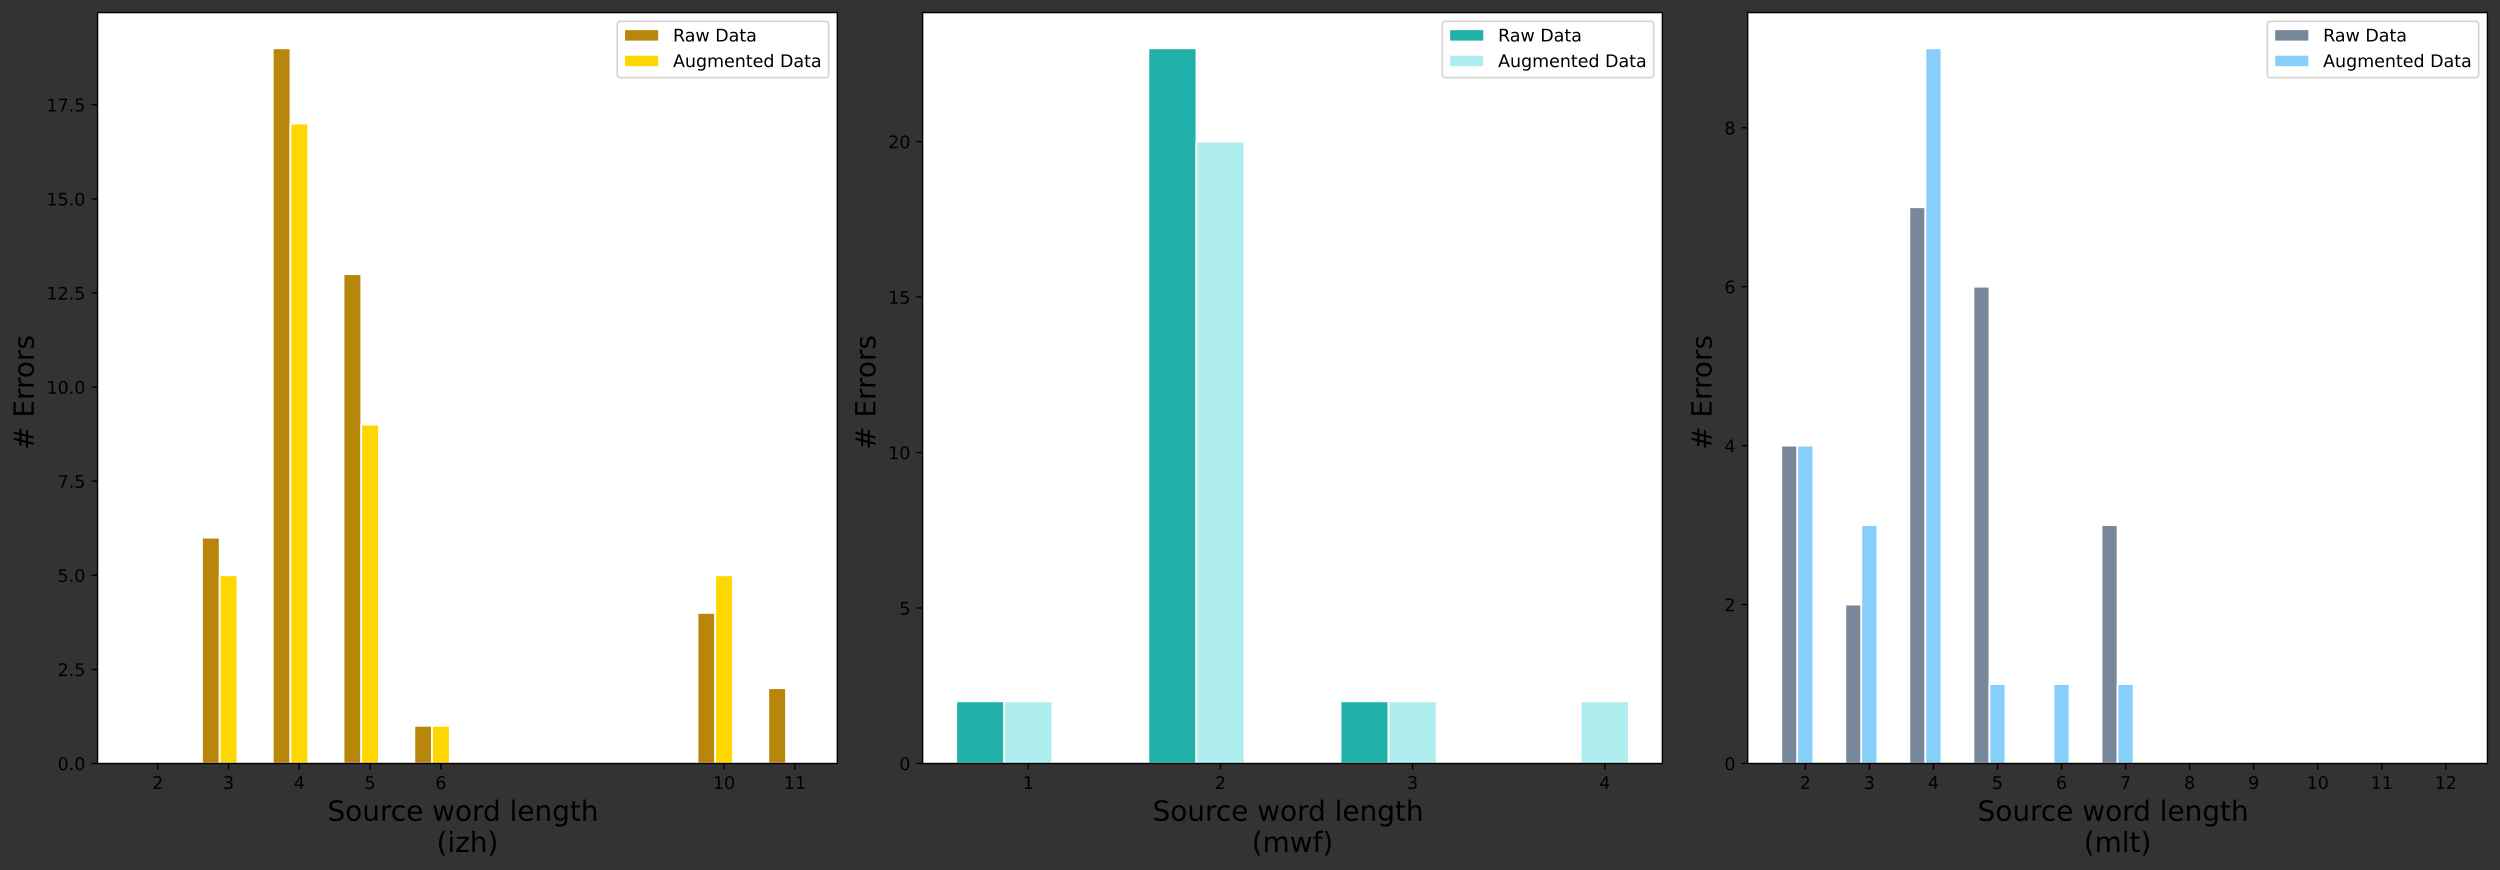 <?xml version="1.0" encoding="utf-8" standalone="no"?>
<!DOCTYPE svg PUBLIC "-//W3C//DTD SVG 1.1//EN"
  "http://www.w3.org/Graphics/SVG/1.1/DTD/svg11.dtd">
<!-- Created with matplotlib (https://matplotlib.org/) -->
<svg height="499.176pt" version="1.1" viewBox="0 0 1433.831 499.176" width="1433.831pt" xmlns="http://www.w3.org/2000/svg" xmlns:xlink="http://www.w3.org/1999/xlink">
 <rect x="0" y="0" width="1433.831" height="499.176" fill="#333333" stroke="none"/>
 <defs>
  <style type="text/css">*{stroke-linecap:butt;stroke-linejoin:round;}</style>
 </defs>
 <g id="figure_1">
  <g id="patch_1">
   <path d="M 0 499.176 
L 1433.831 499.176 
L 1433.831 0 
L 0 0 
z
" style="fill:none;"/>
  </g>
  <g id="axes_1">
   <g id="patch_2">
    <path d="M 55.951 437.896 
L 480.231 437.896 
L 480.231 7.2 
L 55.951 7.2 
z
" style="fill:#ffffff;"/>
   </g>
   <g id="patch_3">
    <path clip-path="url(#p90b6e1e1a6)" d="M 75.236 437.896 
L 85.386 437.896 
L 85.386 437.896 
L 75.236 437.896 
z
" style="fill:#b8860b;stroke:#ffffff;stroke-linejoin:miter;"/>
   </g>
   <g id="patch_4">
    <path clip-path="url(#p90b6e1e1a6)" d="M 115.837 437.896 
L 125.987 437.896 
L 125.987 308.363 
L 115.837 308.363 
z
" style="fill:#b8860b;stroke:#ffffff;stroke-linejoin:miter;"/>
   </g>
   <g id="patch_5">
    <path clip-path="url(#p90b6e1e1a6)" d="M 156.438 437.896 
L 166.588 437.896 
L 166.588 27.709 
L 156.438 27.709 
z
" style="fill:#b8860b;stroke:#ffffff;stroke-linejoin:miter;"/>
   </g>
   <g id="patch_6">
    <path clip-path="url(#p90b6e1e1a6)" d="M 197.039 437.896 
L 207.189 437.896 
L 207.189 157.242 
L 197.039 157.242 
z
" style="fill:#b8860b;stroke:#ffffff;stroke-linejoin:miter;"/>
   </g>
   <g id="patch_7">
    <path clip-path="url(#p90b6e1e1a6)" d="M 237.64 437.896 
L 247.79 437.896 
L 247.79 416.307 
L 237.64 416.307 
z
" style="fill:#b8860b;stroke:#ffffff;stroke-linejoin:miter;"/>
   </g>
   <g id="patch_8">
    <path clip-path="url(#p90b6e1e1a6)" d="M 400.044 437.896 
L 410.194 437.896 
L 410.194 351.541 
L 400.044 351.541 
z
" style="fill:#b8860b;stroke:#ffffff;stroke-linejoin:miter;"/>
   </g>
   <g id="patch_9">
    <path clip-path="url(#p90b6e1e1a6)" d="M 440.645 437.896 
L 450.795 437.896 
L 450.795 394.718 
L 440.645 394.718 
z
" style="fill:#b8860b;stroke:#ffffff;stroke-linejoin:miter;"/>
   </g>
   <g id="patch_10">
    <path clip-path="url(#p90b6e1e1a6)" d="M 85.386 437.896 
L 95.537 437.896 
L 95.537 437.896 
L 85.386 437.896 
z
" style="fill:#ffd700;stroke:#ffffff;stroke-linejoin:miter;"/>
   </g>
   <g id="patch_11">
    <path clip-path="url(#p90b6e1e1a6)" d="M 125.987 437.896 
L 136.138 437.896 
L 136.138 329.952 
L 125.987 329.952 
z
" style="fill:#ffd700;stroke:#ffffff;stroke-linejoin:miter;"/>
   </g>
   <g id="patch_12">
    <path clip-path="url(#p90b6e1e1a6)" d="M 166.588 437.896 
L 176.738 437.896 
L 176.738 70.887 
L 166.588 70.887 
z
" style="fill:#ffd700;stroke:#ffffff;stroke-linejoin:miter;"/>
   </g>
   <g id="patch_13">
    <path clip-path="url(#p90b6e1e1a6)" d="M 207.189 437.896 
L 217.339 437.896 
L 217.339 243.597 
L 207.189 243.597 
z
" style="fill:#ffd700;stroke:#ffffff;stroke-linejoin:miter;"/>
   </g>
   <g id="patch_14">
    <path clip-path="url(#p90b6e1e1a6)" d="M 247.79 437.896 
L 257.94 437.896 
L 257.94 416.307 
L 247.79 416.307 
z
" style="fill:#ffd700;stroke:#ffffff;stroke-linejoin:miter;"/>
   </g>
   <g id="patch_15">
    <path clip-path="url(#p90b6e1e1a6)" d="M 410.194 437.896 
L 420.344 437.896 
L 420.344 329.952 
L 410.194 329.952 
z
" style="fill:#ffd700;stroke:#ffffff;stroke-linejoin:miter;"/>
   </g>
   <g id="patch_16">
    <path clip-path="url(#p90b6e1e1a6)" d="M 450.795 437.896 
L 460.945 437.896 
L 460.945 437.896 
L 450.795 437.896 
z
" style="fill:#ffd700;stroke:#ffffff;stroke-linejoin:miter;"/>
   </g>
   <g id="matplotlib.axis_1">
    <g id="xtick_1">
     <g id="line2d_1">
      <defs>
       <path d="M 0 0 
L 0 3.5 
" id="me60c74e86b" style="stroke:#000000;stroke-width:0.8;"/>
      </defs>
      <g>
       <use style="stroke:#000000;stroke-width:0.8;" x="90.461" xlink:href="#me60c74e86b" y="437.896"/>
      </g>
     </g>
     <g id="text_1">
      <!-- 2 -->
      <g transform="translate(87.28 452.494)scale(0.1 -0.1)">
       <defs>
        <path d="M 19.188 8.297 
L 53.609 8.297 
L 53.609 0 
L 7.328 0 
L 7.328 8.297 
Q 12.938 14.109 22.625 23.891 
Q 32.328 33.688 34.812 36.531 
Q 39.547 41.844 41.422 45.531 
Q 43.312 49.219 43.312 52.781 
Q 43.312 58.594 39.234 62.25 
Q 35.156 65.922 28.609 65.922 
Q 23.969 65.922 18.812 64.312 
Q 13.672 62.703 7.812 59.422 
L 7.812 69.391 
Q 13.766 71.781 18.938 73 
Q 24.125 74.219 28.422 74.219 
Q 39.75 74.219 46.484 68.547 
Q 53.219 62.891 53.219 53.422 
Q 53.219 48.922 51.531 44.891 
Q 49.859 40.875 45.406 35.406 
Q 44.188 33.984 37.641 27.219 
Q 31.109 20.453 19.188 8.297 
z
" id="DejaVuSans-50"/>
       </defs>
       <use xlink:href="#DejaVuSans-50"/>
      </g>
     </g>
    </g>
    <g id="xtick_2">
     <g id="line2d_2">
      <g>
       <use style="stroke:#000000;stroke-width:0.8;" x="131.062" xlink:href="#me60c74e86b" y="437.896"/>
      </g>
     </g>
     <g id="text_2">
      <!-- 3 -->
      <g transform="translate(127.881 452.494)scale(0.1 -0.1)">
       <defs>
        <path d="M 40.578 39.312 
Q 47.656 37.797 51.625 33 
Q 55.609 28.219 55.609 21.188 
Q 55.609 10.406 48.188 4.484 
Q 40.766 -1.422 27.094 -1.422 
Q 22.516 -1.422 17.656 -0.516 
Q 12.797 0.391 7.625 2.203 
L 7.625 11.719 
Q 11.719 9.328 16.594 8.109 
Q 21.484 6.891 26.812 6.891 
Q 36.078 6.891 40.938 10.547 
Q 45.797 14.203 45.797 21.188 
Q 45.797 27.641 41.281 31.266 
Q 36.766 34.906 28.719 34.906 
L 20.219 34.906 
L 20.219 43.016 
L 29.109 43.016 
Q 36.375 43.016 40.234 45.922 
Q 44.094 48.828 44.094 54.297 
Q 44.094 59.906 40.109 62.906 
Q 36.141 65.922 28.719 65.922 
Q 24.656 65.922 20.016 65.031 
Q 15.375 64.156 9.812 62.312 
L 9.812 71.094 
Q 15.438 72.656 20.344 73.438 
Q 25.25 74.219 29.594 74.219 
Q 40.828 74.219 47.359 69.109 
Q 53.906 64.016 53.906 55.328 
Q 53.906 49.266 50.438 45.094 
Q 46.969 40.922 40.578 39.312 
z
" id="DejaVuSans-51"/>
       </defs>
       <use xlink:href="#DejaVuSans-51"/>
      </g>
     </g>
    </g>
    <g id="xtick_3">
     <g id="line2d_3">
      <g>
       <use style="stroke:#000000;stroke-width:0.8;" x="171.663" xlink:href="#me60c74e86b" y="437.896"/>
      </g>
     </g>
     <g id="text_3">
      <!-- 4 -->
      <g transform="translate(168.482 452.494)scale(0.1 -0.1)">
       <defs>
        <path d="M 37.797 64.312 
L 12.891 25.391 
L 37.797 25.391 
z
M 35.203 72.906 
L 47.609 72.906 
L 47.609 25.391 
L 58.016 25.391 
L 58.016 17.188 
L 47.609 17.188 
L 47.609 0 
L 37.797 0 
L 37.797 17.188 
L 4.891 17.188 
L 4.891 26.703 
z
" id="DejaVuSans-52"/>
       </defs>
       <use xlink:href="#DejaVuSans-52"/>
      </g>
     </g>
    </g>
    <g id="xtick_4">
     <g id="line2d_4">
      <g>
       <use style="stroke:#000000;stroke-width:0.8;" x="212.264" xlink:href="#me60c74e86b" y="437.896"/>
      </g>
     </g>
     <g id="text_4">
      <!-- 5 -->
      <g transform="translate(209.083 452.494)scale(0.1 -0.1)">
       <defs>
        <path d="M 10.797 72.906 
L 49.516 72.906 
L 49.516 64.594 
L 19.828 64.594 
L 19.828 46.734 
Q 21.969 47.469 24.109 47.828 
Q 26.266 48.188 28.422 48.188 
Q 40.625 48.188 47.75 41.5 
Q 54.891 34.812 54.891 23.391 
Q 54.891 11.625 47.562 5.094 
Q 40.234 -1.422 26.906 -1.422 
Q 22.312 -1.422 17.547 -0.641 
Q 12.797 0.141 7.719 1.703 
L 7.719 11.625 
Q 12.109 9.234 16.797 8.062 
Q 21.484 6.891 26.703 6.891 
Q 35.156 6.891 40.078 11.328 
Q 45.016 15.766 45.016 23.391 
Q 45.016 31 40.078 35.438 
Q 35.156 39.891 26.703 39.891 
Q 22.75 39.891 18.812 39.016 
Q 14.891 38.141 10.797 36.281 
z
" id="DejaVuSans-53"/>
       </defs>
       <use xlink:href="#DejaVuSans-53"/>
      </g>
     </g>
    </g>
    <g id="xtick_5">
     <g id="line2d_5">
      <g>
       <use style="stroke:#000000;stroke-width:0.8;" x="252.865" xlink:href="#me60c74e86b" y="437.896"/>
      </g>
     </g>
     <g id="text_5">
      <!-- 6 -->
      <g transform="translate(249.684 452.494)scale(0.1 -0.1)">
       <defs>
        <path d="M 33.016 40.375 
Q 26.375 40.375 22.484 35.828 
Q 18.609 31.297 18.609 23.391 
Q 18.609 15.531 22.484 10.953 
Q 26.375 6.391 33.016 6.391 
Q 39.656 6.391 43.531 10.953 
Q 47.406 15.531 47.406 23.391 
Q 47.406 31.297 43.531 35.828 
Q 39.656 40.375 33.016 40.375 
z
M 52.594 71.297 
L 52.594 62.312 
Q 48.875 64.062 45.094 64.984 
Q 41.312 65.922 37.594 65.922 
Q 27.828 65.922 22.672 59.328 
Q 17.531 52.734 16.797 39.406 
Q 19.672 43.656 24.016 45.922 
Q 28.375 48.188 33.594 48.188 
Q 44.578 48.188 50.953 41.516 
Q 57.328 34.859 57.328 23.391 
Q 57.328 12.156 50.688 5.359 
Q 44.047 -1.422 33.016 -1.422 
Q 20.359 -1.422 13.672 8.266 
Q 6.984 17.969 6.984 36.375 
Q 6.984 53.656 15.188 63.938 
Q 23.391 74.219 37.203 74.219 
Q 40.922 74.219 44.703 73.484 
Q 48.484 72.75 52.594 71.297 
z
" id="DejaVuSans-54"/>
       </defs>
       <use xlink:href="#DejaVuSans-54"/>
      </g>
     </g>
    </g>
    <g id="xtick_6">
     <g id="line2d_6">
      <g>
       <use style="stroke:#000000;stroke-width:0.8;" x="415.269" xlink:href="#me60c74e86b" y="437.896"/>
      </g>
     </g>
     <g id="text_6">
      <!-- 10 -->
      <g transform="translate(408.907 452.494)scale(0.1 -0.1)">
       <defs>
        <path d="M 12.406 8.297 
L 28.516 8.297 
L 28.516 63.922 
L 10.984 60.406 
L 10.984 69.391 
L 28.422 72.906 
L 38.281 72.906 
L 38.281 8.297 
L 54.391 8.297 
L 54.391 0 
L 12.406 0 
z
" id="DejaVuSans-49"/>
        <path d="M 31.781 66.406 
Q 24.172 66.406 20.328 58.906 
Q 16.5 51.422 16.5 36.375 
Q 16.5 21.391 20.328 13.891 
Q 24.172 6.391 31.781 6.391 
Q 39.453 6.391 43.281 13.891 
Q 47.125 21.391 47.125 36.375 
Q 47.125 51.422 43.281 58.906 
Q 39.453 66.406 31.781 66.406 
z
M 31.781 74.219 
Q 44.047 74.219 50.516 64.516 
Q 56.984 54.828 56.984 36.375 
Q 56.984 17.969 50.516 8.266 
Q 44.047 -1.422 31.781 -1.422 
Q 19.531 -1.422 13.062 8.266 
Q 6.594 17.969 6.594 36.375 
Q 6.594 54.828 13.062 64.516 
Q 19.531 74.219 31.781 74.219 
z
" id="DejaVuSans-48"/>
       </defs>
       <use xlink:href="#DejaVuSans-49"/>
       <use x="63.623" xlink:href="#DejaVuSans-48"/>
      </g>
     </g>
    </g>
    <g id="xtick_7">
     <g id="line2d_7">
      <g>
       <use style="stroke:#000000;stroke-width:0.8;" x="455.87" xlink:href="#me60c74e86b" y="437.896"/>
      </g>
     </g>
     <g id="text_7">
      <!-- 11 -->
      <g transform="translate(449.508 452.494)scale(0.1 -0.1)">
       <use xlink:href="#DejaVuSans-49"/>
       <use x="63.623" xlink:href="#DejaVuSans-49"/>
      </g>
     </g>
    </g>
    <g id="text_8">
     <!-- Source word length  -->
     <g transform="translate(187.824 470.732)scale(0.16 -0.16)">
      <defs>
       <path d="M 53.516 70.516 
L 53.516 60.891 
Q 47.906 63.578 42.922 64.891 
Q 37.938 66.219 33.297 66.219 
Q 25.25 66.219 20.875 63.094 
Q 16.5 59.969 16.5 54.203 
Q 16.5 49.359 19.406 46.891 
Q 22.312 44.438 30.422 42.922 
L 36.375 41.703 
Q 47.406 39.594 52.656 34.297 
Q 57.906 29 57.906 20.125 
Q 57.906 9.516 50.797 4.047 
Q 43.703 -1.422 29.984 -1.422 
Q 24.812 -1.422 18.969 -0.25 
Q 13.141 0.922 6.891 3.219 
L 6.891 13.375 
Q 12.891 10.016 18.656 8.297 
Q 24.422 6.594 29.984 6.594 
Q 38.422 6.594 43.016 9.906 
Q 47.609 13.234 47.609 19.391 
Q 47.609 24.75 44.312 27.781 
Q 41.016 30.812 33.5 32.328 
L 27.484 33.5 
Q 16.453 35.688 11.516 40.375 
Q 6.594 45.062 6.594 53.422 
Q 6.594 63.094 13.406 68.656 
Q 20.219 74.219 32.172 74.219 
Q 37.312 74.219 42.625 73.281 
Q 47.953 72.359 53.516 70.516 
z
" id="DejaVuSans-83"/>
       <path d="M 30.609 48.391 
Q 23.391 48.391 19.188 42.75 
Q 14.984 37.109 14.984 27.297 
Q 14.984 17.484 19.156 11.844 
Q 23.344 6.203 30.609 6.203 
Q 37.797 6.203 41.984 11.859 
Q 46.188 17.531 46.188 27.297 
Q 46.188 37.016 41.984 42.703 
Q 37.797 48.391 30.609 48.391 
z
M 30.609 56 
Q 42.328 56 49.016 48.375 
Q 55.719 40.766 55.719 27.297 
Q 55.719 13.875 49.016 6.219 
Q 42.328 -1.422 30.609 -1.422 
Q 18.844 -1.422 12.172 6.219 
Q 5.516 13.875 5.516 27.297 
Q 5.516 40.766 12.172 48.375 
Q 18.844 56 30.609 56 
z
" id="DejaVuSans-111"/>
       <path d="M 8.5 21.578 
L 8.5 54.688 
L 17.484 54.688 
L 17.484 21.922 
Q 17.484 14.156 20.5 10.266 
Q 23.531 6.391 29.594 6.391 
Q 36.859 6.391 41.078 11.031 
Q 45.312 15.672 45.312 23.688 
L 45.312 54.688 
L 54.297 54.688 
L 54.297 0 
L 45.312 0 
L 45.312 8.406 
Q 42.047 3.422 37.719 1 
Q 33.406 -1.422 27.688 -1.422 
Q 18.266 -1.422 13.375 4.438 
Q 8.5 10.297 8.5 21.578 
z
M 31.109 56 
z
" id="DejaVuSans-117"/>
       <path d="M 41.109 46.297 
Q 39.594 47.172 37.812 47.578 
Q 36.031 48 33.891 48 
Q 26.266 48 22.188 43.047 
Q 18.109 38.094 18.109 28.812 
L 18.109 0 
L 9.078 0 
L 9.078 54.688 
L 18.109 54.688 
L 18.109 46.188 
Q 20.953 51.172 25.484 53.578 
Q 30.031 56 36.531 56 
Q 37.453 56 38.578 55.875 
Q 39.703 55.766 41.062 55.516 
z
" id="DejaVuSans-114"/>
       <path d="M 48.781 52.594 
L 48.781 44.188 
Q 44.969 46.297 41.141 47.344 
Q 37.312 48.391 33.406 48.391 
Q 24.656 48.391 19.812 42.844 
Q 14.984 37.312 14.984 27.297 
Q 14.984 17.281 19.812 11.734 
Q 24.656 6.203 33.406 6.203 
Q 37.312 6.203 41.141 7.25 
Q 44.969 8.297 48.781 10.406 
L 48.781 2.094 
Q 45.016 0.344 40.984 -0.531 
Q 36.969 -1.422 32.422 -1.422 
Q 20.062 -1.422 12.781 6.344 
Q 5.516 14.109 5.516 27.297 
Q 5.516 40.672 12.859 48.328 
Q 20.219 56 33.016 56 
Q 37.156 56 41.109 55.141 
Q 45.062 54.297 48.781 52.594 
z
" id="DejaVuSans-99"/>
       <path d="M 56.203 29.594 
L 56.203 25.203 
L 14.891 25.203 
Q 15.484 15.922 20.484 11.062 
Q 25.484 6.203 34.422 6.203 
Q 39.594 6.203 44.453 7.469 
Q 49.312 8.734 54.109 11.281 
L 54.109 2.781 
Q 49.266 0.734 44.188 -0.344 
Q 39.109 -1.422 33.891 -1.422 
Q 20.797 -1.422 13.156 6.188 
Q 5.516 13.812 5.516 26.812 
Q 5.516 40.234 12.766 48.109 
Q 20.016 56 32.328 56 
Q 43.359 56 49.781 48.891 
Q 56.203 41.797 56.203 29.594 
z
M 47.219 32.234 
Q 47.125 39.594 43.094 43.984 
Q 39.062 48.391 32.422 48.391 
Q 24.906 48.391 20.391 44.141 
Q 15.875 39.891 15.188 32.172 
z
" id="DejaVuSans-101"/>
       <path id="DejaVuSans-32"/>
       <path d="M 4.203 54.688 
L 13.188 54.688 
L 24.422 12.016 
L 35.594 54.688 
L 46.188 54.688 
L 57.422 12.016 
L 68.609 54.688 
L 77.594 54.688 
L 63.281 0 
L 52.688 0 
L 40.922 44.828 
L 29.109 0 
L 18.5 0 
z
" id="DejaVuSans-119"/>
       <path d="M 45.406 46.391 
L 45.406 75.984 
L 54.391 75.984 
L 54.391 0 
L 45.406 0 
L 45.406 8.203 
Q 42.578 3.328 38.25 0.953 
Q 33.938 -1.422 27.875 -1.422 
Q 17.969 -1.422 11.734 6.484 
Q 5.516 14.406 5.516 27.297 
Q 5.516 40.188 11.734 48.094 
Q 17.969 56 27.875 56 
Q 33.938 56 38.25 53.625 
Q 42.578 51.266 45.406 46.391 
z
M 14.797 27.297 
Q 14.797 17.391 18.875 11.75 
Q 22.953 6.109 30.078 6.109 
Q 37.203 6.109 41.297 11.75 
Q 45.406 17.391 45.406 27.297 
Q 45.406 37.203 41.297 42.844 
Q 37.203 48.484 30.078 48.484 
Q 22.953 48.484 18.875 42.844 
Q 14.797 37.203 14.797 27.297 
z
" id="DejaVuSans-100"/>
       <path d="M 9.422 75.984 
L 18.406 75.984 
L 18.406 0 
L 9.422 0 
z
" id="DejaVuSans-108"/>
       <path d="M 54.891 33.016 
L 54.891 0 
L 45.906 0 
L 45.906 32.719 
Q 45.906 40.484 42.875 44.328 
Q 39.844 48.188 33.797 48.188 
Q 26.516 48.188 22.312 43.547 
Q 18.109 38.922 18.109 30.906 
L 18.109 0 
L 9.078 0 
L 9.078 54.688 
L 18.109 54.688 
L 18.109 46.188 
Q 21.344 51.125 25.703 53.562 
Q 30.078 56 35.797 56 
Q 45.219 56 50.047 50.172 
Q 54.891 44.344 54.891 33.016 
z
" id="DejaVuSans-110"/>
       <path d="M 45.406 27.984 
Q 45.406 37.75 41.375 43.109 
Q 37.359 48.484 30.078 48.484 
Q 22.859 48.484 18.828 43.109 
Q 14.797 37.75 14.797 27.984 
Q 14.797 18.266 18.828 12.891 
Q 22.859 7.516 30.078 7.516 
Q 37.359 7.516 41.375 12.891 
Q 45.406 18.266 45.406 27.984 
z
M 54.391 6.781 
Q 54.391 -7.172 48.188 -13.984 
Q 42 -20.797 29.203 -20.797 
Q 24.469 -20.797 20.266 -20.094 
Q 16.062 -19.391 12.109 -17.922 
L 12.109 -9.188 
Q 16.062 -11.328 19.922 -12.344 
Q 23.781 -13.375 27.781 -13.375 
Q 36.625 -13.375 41.016 -8.766 
Q 45.406 -4.156 45.406 5.172 
L 45.406 9.625 
Q 42.625 4.781 38.281 2.391 
Q 33.938 0 27.875 0 
Q 17.828 0 11.672 7.656 
Q 5.516 15.328 5.516 27.984 
Q 5.516 40.672 11.672 48.328 
Q 17.828 56 27.875 56 
Q 33.938 56 38.281 53.609 
Q 42.625 51.219 45.406 46.391 
L 45.406 54.688 
L 54.391 54.688 
z
" id="DejaVuSans-103"/>
       <path d="M 18.312 70.219 
L 18.312 54.688 
L 36.812 54.688 
L 36.812 47.703 
L 18.312 47.703 
L 18.312 18.016 
Q 18.312 11.328 20.141 9.422 
Q 21.969 7.516 27.594 7.516 
L 36.812 7.516 
L 36.812 0 
L 27.594 0 
Q 17.188 0 13.234 3.875 
Q 9.281 7.766 9.281 18.016 
L 9.281 47.703 
L 2.688 47.703 
L 2.688 54.688 
L 9.281 54.688 
L 9.281 70.219 
z
" id="DejaVuSans-116"/>
       <path d="M 54.891 33.016 
L 54.891 0 
L 45.906 0 
L 45.906 32.719 
Q 45.906 40.484 42.875 44.328 
Q 39.844 48.188 33.797 48.188 
Q 26.516 48.188 22.312 43.547 
Q 18.109 38.922 18.109 30.906 
L 18.109 0 
L 9.078 0 
L 9.078 75.984 
L 18.109 75.984 
L 18.109 46.188 
Q 21.344 51.125 25.703 53.562 
Q 30.078 56 35.797 56 
Q 45.219 56 50.047 50.172 
Q 54.891 44.344 54.891 33.016 
z
" id="DejaVuSans-104"/>
      </defs>
      <use xlink:href="#DejaVuSans-83"/>
      <use x="63.477" xlink:href="#DejaVuSans-111"/>
      <use x="124.658" xlink:href="#DejaVuSans-117"/>
      <use x="188.037" xlink:href="#DejaVuSans-114"/>
      <use x="226.9" xlink:href="#DejaVuSans-99"/>
      <use x="281.881" xlink:href="#DejaVuSans-101"/>
      <use x="343.404" xlink:href="#DejaVuSans-32"/>
      <use x="375.191" xlink:href="#DejaVuSans-119"/>
      <use x="456.979" xlink:href="#DejaVuSans-111"/>
      <use x="518.16" xlink:href="#DejaVuSans-114"/>
      <use x="557.523" xlink:href="#DejaVuSans-100"/>
      <use x="621" xlink:href="#DejaVuSans-32"/>
      <use x="652.787" xlink:href="#DejaVuSans-108"/>
      <use x="680.57" xlink:href="#DejaVuSans-101"/>
      <use x="742.094" xlink:href="#DejaVuSans-110"/>
      <use x="805.473" xlink:href="#DejaVuSans-103"/>
      <use x="868.949" xlink:href="#DejaVuSans-116"/>
      <use x="908.158" xlink:href="#DejaVuSans-104"/>
      <use x="971.537" xlink:href="#DejaVuSans-32"/>
     </g>
     <!-- (izh) -->
     <g transform="translate(250.357 488.648)scale(0.16 -0.16)">
      <defs>
       <path d="M 31 75.875 
Q 24.469 64.656 21.281 53.656 
Q 18.109 42.672 18.109 31.391 
Q 18.109 20.125 21.312 9.062 
Q 24.516 -2 31 -13.188 
L 23.188 -13.188 
Q 15.875 -1.703 12.234 9.375 
Q 8.594 20.453 8.594 31.391 
Q 8.594 42.281 12.203 53.312 
Q 15.828 64.359 23.188 75.875 
z
" id="DejaVuSans-40"/>
       <path d="M 9.422 54.688 
L 18.406 54.688 
L 18.406 0 
L 9.422 0 
z
M 9.422 75.984 
L 18.406 75.984 
L 18.406 64.594 
L 9.422 64.594 
z
" id="DejaVuSans-105"/>
       <path d="M 5.516 54.688 
L 48.188 54.688 
L 48.188 46.484 
L 14.406 7.172 
L 48.188 7.172 
L 48.188 0 
L 4.297 0 
L 4.297 8.203 
L 38.094 47.516 
L 5.516 47.516 
z
" id="DejaVuSans-122"/>
       <path d="M 8.016 75.875 
L 15.828 75.875 
Q 23.141 64.359 26.781 53.312 
Q 30.422 42.281 30.422 31.391 
Q 30.422 20.453 26.781 9.375 
Q 23.141 -1.703 15.828 -13.188 
L 8.016 -13.188 
Q 14.5 -2 17.703 9.062 
Q 20.906 20.125 20.906 31.391 
Q 20.906 42.672 17.703 53.656 
Q 14.5 64.656 8.016 75.875 
z
" id="DejaVuSans-41"/>
      </defs>
      <use xlink:href="#DejaVuSans-40"/>
      <use x="39.014" xlink:href="#DejaVuSans-105"/>
      <use x="66.797" xlink:href="#DejaVuSans-122"/>
      <use x="119.287" xlink:href="#DejaVuSans-104"/>
      <use x="182.666" xlink:href="#DejaVuSans-41"/>
     </g>
    </g>
   </g>
   <g id="matplotlib.axis_2">
    <g id="ytick_1">
     <g id="line2d_8">
      <defs>
       <path d="M 0 0 
L -3.5 0 
" id="ma602158565" style="stroke:#000000;stroke-width:0.8;"/>
      </defs>
      <g>
       <use style="stroke:#000000;stroke-width:0.8;" x="55.951" xlink:href="#ma602158565" y="437.896"/>
      </g>
     </g>
     <g id="text_9">
      <!-- 0.0 -->
      <g transform="translate(33.047 441.695)scale(0.1 -0.1)">
       <defs>
        <path d="M 10.688 12.406 
L 21 12.406 
L 21 0 
L 10.688 0 
z
" id="DejaVuSans-46"/>
       </defs>
       <use xlink:href="#DejaVuSans-48"/>
       <use x="63.623" xlink:href="#DejaVuSans-46"/>
       <use x="95.41" xlink:href="#DejaVuSans-48"/>
      </g>
     </g>
    </g>
    <g id="ytick_2">
     <g id="line2d_9">
      <g>
       <use style="stroke:#000000;stroke-width:0.8;" x="55.951" xlink:href="#ma602158565" y="383.924"/>
      </g>
     </g>
     <g id="text_10">
      <!-- 2.5 -->
      <g transform="translate(33.047 387.723)scale(0.1 -0.1)">
       <use xlink:href="#DejaVuSans-50"/>
       <use x="63.623" xlink:href="#DejaVuSans-46"/>
       <use x="95.41" xlink:href="#DejaVuSans-53"/>
      </g>
     </g>
    </g>
    <g id="ytick_3">
     <g id="line2d_10">
      <g>
       <use style="stroke:#000000;stroke-width:0.8;" x="55.951" xlink:href="#ma602158565" y="329.952"/>
      </g>
     </g>
     <g id="text_11">
      <!-- 5.0 -->
      <g transform="translate(33.047 333.751)scale(0.1 -0.1)">
       <use xlink:href="#DejaVuSans-53"/>
       <use x="63.623" xlink:href="#DejaVuSans-46"/>
       <use x="95.41" xlink:href="#DejaVuSans-48"/>
      </g>
     </g>
    </g>
    <g id="ytick_4">
     <g id="line2d_11">
      <g>
       <use style="stroke:#000000;stroke-width:0.8;" x="55.951" xlink:href="#ma602158565" y="275.98"/>
      </g>
     </g>
     <g id="text_12">
      <!-- 7.5 -->
      <g transform="translate(33.047 279.779)scale(0.1 -0.1)">
       <defs>
        <path d="M 8.203 72.906 
L 55.078 72.906 
L 55.078 68.703 
L 28.609 0 
L 18.312 0 
L 43.219 64.594 
L 8.203 64.594 
z
" id="DejaVuSans-55"/>
       </defs>
       <use xlink:href="#DejaVuSans-55"/>
       <use x="63.623" xlink:href="#DejaVuSans-46"/>
       <use x="95.41" xlink:href="#DejaVuSans-53"/>
      </g>
     </g>
    </g>
    <g id="ytick_5">
     <g id="line2d_12">
      <g>
       <use style="stroke:#000000;stroke-width:0.8;" x="55.951" xlink:href="#ma602158565" y="222.008"/>
      </g>
     </g>
     <g id="text_13">
      <!-- 10.0 -->
      <g transform="translate(26.685 225.807)scale(0.1 -0.1)">
       <use xlink:href="#DejaVuSans-49"/>
       <use x="63.623" xlink:href="#DejaVuSans-48"/>
       <use x="127.246" xlink:href="#DejaVuSans-46"/>
       <use x="159.033" xlink:href="#DejaVuSans-48"/>
      </g>
     </g>
    </g>
    <g id="ytick_6">
     <g id="line2d_13">
      <g>
       <use style="stroke:#000000;stroke-width:0.8;" x="55.951" xlink:href="#ma602158565" y="168.036"/>
      </g>
     </g>
     <g id="text_14">
      <!-- 12.5 -->
      <g transform="translate(26.685 171.836)scale(0.1 -0.1)">
       <use xlink:href="#DejaVuSans-49"/>
       <use x="63.623" xlink:href="#DejaVuSans-50"/>
       <use x="127.246" xlink:href="#DejaVuSans-46"/>
       <use x="159.033" xlink:href="#DejaVuSans-53"/>
      </g>
     </g>
    </g>
    <g id="ytick_7">
     <g id="line2d_14">
      <g>
       <use style="stroke:#000000;stroke-width:0.8;" x="55.951" xlink:href="#ma602158565" y="114.064"/>
      </g>
     </g>
     <g id="text_15">
      <!-- 15.0 -->
      <g transform="translate(26.685 117.864)scale(0.1 -0.1)">
       <use xlink:href="#DejaVuSans-49"/>
       <use x="63.623" xlink:href="#DejaVuSans-53"/>
       <use x="127.246" xlink:href="#DejaVuSans-46"/>
       <use x="159.033" xlink:href="#DejaVuSans-48"/>
      </g>
     </g>
    </g>
    <g id="ytick_8">
     <g id="line2d_15">
      <g>
       <use style="stroke:#000000;stroke-width:0.8;" x="55.951" xlink:href="#ma602158565" y="60.092"/>
      </g>
     </g>
     <g id="text_16">
      <!-- 17.5 -->
      <g transform="translate(26.685 63.892)scale(0.1 -0.1)">
       <use xlink:href="#DejaVuSans-49"/>
       <use x="63.623" xlink:href="#DejaVuSans-55"/>
       <use x="127.246" xlink:href="#DejaVuSans-46"/>
       <use x="159.033" xlink:href="#DejaVuSans-53"/>
      </g>
     </g>
    </g>
    <g id="text_17">
     <!-- # Errors  -->
     <g transform="translate(19.358 258)rotate(-90)scale(0.16 -0.16)">
      <defs>
       <path d="M 51.125 44 
L 36.922 44 
L 32.812 27.688 
L 47.125 27.688 
z
M 43.797 71.781 
L 38.719 51.516 
L 52.984 51.516 
L 58.109 71.781 
L 65.922 71.781 
L 60.891 51.516 
L 76.125 51.516 
L 76.125 44 
L 58.984 44 
L 54.984 27.688 
L 70.516 27.688 
L 70.516 20.219 
L 53.078 20.219 
L 48 0 
L 40.188 0 
L 45.219 20.219 
L 30.906 20.219 
L 25.875 0 
L 18.016 0 
L 23.094 20.219 
L 7.719 20.219 
L 7.719 27.688 
L 24.906 27.688 
L 29 44 
L 13.281 44 
L 13.281 51.516 
L 30.906 51.516 
L 35.891 71.781 
z
" id="DejaVuSans-35"/>
       <path d="M 9.812 72.906 
L 55.906 72.906 
L 55.906 64.594 
L 19.672 64.594 
L 19.672 43.016 
L 54.391 43.016 
L 54.391 34.719 
L 19.672 34.719 
L 19.672 8.297 
L 56.781 8.297 
L 56.781 0 
L 9.812 0 
z
" id="DejaVuSans-69"/>
       <path d="M 44.281 53.078 
L 44.281 44.578 
Q 40.484 46.531 36.375 47.5 
Q 32.281 48.484 27.875 48.484 
Q 21.188 48.484 17.844 46.438 
Q 14.5 44.391 14.5 40.281 
Q 14.5 37.156 16.891 35.375 
Q 19.281 33.594 26.516 31.984 
L 29.594 31.297 
Q 39.156 29.25 43.188 25.516 
Q 47.219 21.781 47.219 15.094 
Q 47.219 7.469 41.188 3.016 
Q 35.156 -1.422 24.609 -1.422 
Q 20.219 -1.422 15.453 -0.562 
Q 10.688 0.297 5.422 2 
L 5.422 11.281 
Q 10.406 8.688 15.234 7.391 
Q 20.062 6.109 24.812 6.109 
Q 31.156 6.109 34.562 8.281 
Q 37.984 10.453 37.984 14.406 
Q 37.984 18.062 35.516 20.016 
Q 33.062 21.969 24.703 23.781 
L 21.578 24.516 
Q 13.234 26.266 9.516 29.906 
Q 5.812 33.547 5.812 39.891 
Q 5.812 47.609 11.281 51.797 
Q 16.75 56 26.812 56 
Q 31.781 56 36.172 55.266 
Q 40.578 54.547 44.281 53.078 
z
" id="DejaVuSans-115"/>
      </defs>
      <use xlink:href="#DejaVuSans-35"/>
      <use x="83.789" xlink:href="#DejaVuSans-32"/>
      <use x="115.576" xlink:href="#DejaVuSans-69"/>
      <use x="178.76" xlink:href="#DejaVuSans-114"/>
      <use x="218.123" xlink:href="#DejaVuSans-114"/>
      <use x="256.986" xlink:href="#DejaVuSans-111"/>
      <use x="318.168" xlink:href="#DejaVuSans-114"/>
      <use x="359.281" xlink:href="#DejaVuSans-115"/>
      <use x="411.381" xlink:href="#DejaVuSans-32"/>
     </g>
    </g>
   </g>
   <g id="patch_17">
    <path d="M 55.951 437.896 
L 55.951 7.2 
" style="fill:none;stroke:#000000;stroke-linecap:square;stroke-linejoin:miter;stroke-width:0.8;"/>
   </g>
   <g id="patch_18">
    <path d="M 480.231 437.896 
L 480.231 7.2 
" style="fill:none;stroke:#000000;stroke-linecap:square;stroke-linejoin:miter;stroke-width:0.8;"/>
   </g>
   <g id="patch_19">
    <path d="M 55.951 437.896 
L 480.231 437.896 
" style="fill:none;stroke:#000000;stroke-linecap:square;stroke-linejoin:miter;stroke-width:0.8;"/>
   </g>
   <g id="patch_20">
    <path d="M 55.951 7.2 
L 480.231 7.2 
" style="fill:none;stroke:#000000;stroke-linecap:square;stroke-linejoin:miter;stroke-width:0.8;"/>
   </g>
   <g id="legend_1">
    <g id="patch_21">
     <path d="M 355.996 44.556 
L 473.231 44.556 
Q 475.231 44.556 475.231 42.556 
L 475.231 14.2 
Q 475.231 12.2 473.231 12.2 
L 355.996 12.2 
Q 353.996 12.2 353.996 14.2 
L 353.996 42.556 
Q 353.996 44.556 355.996 44.556 
z
" style="fill:#ffffff;opacity:0.8;stroke:#cccccc;stroke-linejoin:miter;"/>
    </g>
    <g id="patch_22">
     <path d="M 357.996 23.798 
L 377.996 23.798 
L 377.996 16.798 
L 357.996 16.798 
z
" style="fill:#b8860b;stroke:#ffffff;stroke-linejoin:miter;"/>
    </g>
    <g id="text_18">
     <!-- Raw Data -->
     <g transform="translate(385.996 23.798)scale(0.1 -0.1)">
      <defs>
       <path d="M 44.391 34.188 
Q 47.562 33.109 50.562 29.594 
Q 53.562 26.078 56.594 19.922 
L 66.609 0 
L 56 0 
L 46.688 18.703 
Q 43.062 26.031 39.672 28.422 
Q 36.281 30.812 30.422 30.812 
L 19.672 30.812 
L 19.672 0 
L 9.812 0 
L 9.812 72.906 
L 32.078 72.906 
Q 44.578 72.906 50.734 67.672 
Q 56.891 62.453 56.891 51.906 
Q 56.891 45.016 53.688 40.469 
Q 50.484 35.938 44.391 34.188 
z
M 19.672 64.797 
L 19.672 38.922 
L 32.078 38.922 
Q 39.203 38.922 42.844 42.219 
Q 46.484 45.516 46.484 51.906 
Q 46.484 58.297 42.844 61.547 
Q 39.203 64.797 32.078 64.797 
z
" id="DejaVuSans-82"/>
       <path d="M 34.281 27.484 
Q 23.391 27.484 19.188 25 
Q 14.984 22.516 14.984 16.5 
Q 14.984 11.719 18.141 8.906 
Q 21.297 6.109 26.703 6.109 
Q 34.188 6.109 38.703 11.406 
Q 43.219 16.703 43.219 25.484 
L 43.219 27.484 
z
M 52.203 31.203 
L 52.203 0 
L 43.219 0 
L 43.219 8.297 
Q 40.141 3.328 35.547 0.953 
Q 30.953 -1.422 24.312 -1.422 
Q 15.922 -1.422 10.953 3.297 
Q 6 8.016 6 15.922 
Q 6 25.141 12.172 29.828 
Q 18.359 34.516 30.609 34.516 
L 43.219 34.516 
L 43.219 35.406 
Q 43.219 41.609 39.141 45 
Q 35.062 48.391 27.688 48.391 
Q 23 48.391 18.547 47.266 
Q 14.109 46.141 10.016 43.891 
L 10.016 52.203 
Q 14.938 54.109 19.578 55.047 
Q 24.219 56 28.609 56 
Q 40.484 56 46.344 49.844 
Q 52.203 43.703 52.203 31.203 
z
" id="DejaVuSans-97"/>
       <path d="M 19.672 64.797 
L 19.672 8.109 
L 31.594 8.109 
Q 46.688 8.109 53.688 14.938 
Q 60.688 21.781 60.688 36.531 
Q 60.688 51.172 53.688 57.984 
Q 46.688 64.797 31.594 64.797 
z
M 9.812 72.906 
L 30.078 72.906 
Q 51.266 72.906 61.172 64.094 
Q 71.094 55.281 71.094 36.531 
Q 71.094 17.672 61.125 8.828 
Q 51.172 0 30.078 0 
L 9.812 0 
z
" id="DejaVuSans-68"/>
      </defs>
      <use xlink:href="#DejaVuSans-82"/>
      <use x="67.232" xlink:href="#DejaVuSans-97"/>
      <use x="128.512" xlink:href="#DejaVuSans-119"/>
      <use x="210.299" xlink:href="#DejaVuSans-32"/>
      <use x="242.086" xlink:href="#DejaVuSans-68"/>
      <use x="319.088" xlink:href="#DejaVuSans-97"/>
      <use x="380.367" xlink:href="#DejaVuSans-116"/>
      <use x="419.576" xlink:href="#DejaVuSans-97"/>
     </g>
    </g>
    <g id="patch_23">
     <path d="M 357.996 38.477 
L 377.996 38.477 
L 377.996 31.477 
L 357.996 31.477 
z
" style="fill:#ffd700;stroke:#ffffff;stroke-linejoin:miter;"/>
    </g>
    <g id="text_19">
     <!-- Augmented Data -->
     <g transform="translate(385.996 38.477)scale(0.1 -0.1)">
      <defs>
       <path d="M 34.188 63.188 
L 20.797 26.906 
L 47.609 26.906 
z
M 28.609 72.906 
L 39.797 72.906 
L 67.578 0 
L 57.328 0 
L 50.688 18.703 
L 17.828 18.703 
L 11.188 0 
L 0.781 0 
z
" id="DejaVuSans-65"/>
       <path d="M 52 44.188 
Q 55.375 50.25 60.062 53.125 
Q 64.75 56 71.094 56 
Q 79.641 56 84.281 50.016 
Q 88.922 44.047 88.922 33.016 
L 88.922 0 
L 79.891 0 
L 79.891 32.719 
Q 79.891 40.578 77.094 44.375 
Q 74.312 48.188 68.609 48.188 
Q 61.625 48.188 57.562 43.547 
Q 53.516 38.922 53.516 30.906 
L 53.516 0 
L 44.484 0 
L 44.484 32.719 
Q 44.484 40.625 41.703 44.406 
Q 38.922 48.188 33.109 48.188 
Q 26.219 48.188 22.156 43.531 
Q 18.109 38.875 18.109 30.906 
L 18.109 0 
L 9.078 0 
L 9.078 54.688 
L 18.109 54.688 
L 18.109 46.188 
Q 21.188 51.219 25.484 53.609 
Q 29.781 56 35.688 56 
Q 41.656 56 45.828 52.969 
Q 50 49.953 52 44.188 
z
" id="DejaVuSans-109"/>
      </defs>
      <use xlink:href="#DejaVuSans-65"/>
      <use x="68.408" xlink:href="#DejaVuSans-117"/>
      <use x="131.787" xlink:href="#DejaVuSans-103"/>
      <use x="195.264" xlink:href="#DejaVuSans-109"/>
      <use x="292.676" xlink:href="#DejaVuSans-101"/>
      <use x="354.199" xlink:href="#DejaVuSans-110"/>
      <use x="417.578" xlink:href="#DejaVuSans-116"/>
      <use x="456.787" xlink:href="#DejaVuSans-101"/>
      <use x="518.311" xlink:href="#DejaVuSans-100"/>
      <use x="581.787" xlink:href="#DejaVuSans-32"/>
      <use x="613.574" xlink:href="#DejaVuSans-68"/>
      <use x="690.576" xlink:href="#DejaVuSans-97"/>
      <use x="751.855" xlink:href="#DejaVuSans-116"/>
      <use x="791.064" xlink:href="#DejaVuSans-97"/>
     </g>
    </g>
   </g>
  </g>
  <g id="axes_2">
   <g id="patch_24">
    <path d="M 529.151 437.896 
L 953.431 437.896 
L 953.431 7.2 
L 529.151 7.2 
z
" style="fill:#ffffff;"/>
   </g>
   <g id="patch_25">
    <path clip-path="url(#pa13b94a657)" d="M 548.436 437.896 
L 575.987 437.896 
L 575.987 402.228 
L 548.436 402.228 
z
" style="fill:#20b2aa;stroke:#ffffff;stroke-linejoin:miter;"/>
   </g>
   <g id="patch_26">
    <path clip-path="url(#pa13b94a657)" d="M 658.639 437.896 
L 686.189 437.896 
L 686.189 27.709 
L 658.639 27.709 
z
" style="fill:#20b2aa;stroke:#ffffff;stroke-linejoin:miter;"/>
   </g>
   <g id="patch_27">
    <path clip-path="url(#pa13b94a657)" d="M 768.841 437.896 
L 796.392 437.896 
L 796.392 402.228 
L 768.841 402.228 
z
" style="fill:#20b2aa;stroke:#ffffff;stroke-linejoin:miter;"/>
   </g>
   <g id="patch_28">
    <path clip-path="url(#pa13b94a657)" d="M 879.044 437.896 
L 906.595 437.896 
L 906.595 437.896 
L 879.044 437.896 
z
" style="fill:#20b2aa;stroke:#ffffff;stroke-linejoin:miter;"/>
   </g>
   <g id="patch_29">
    <path clip-path="url(#pa13b94a657)" d="M 575.987 437.896 
L 603.537 437.896 
L 603.537 402.228 
L 575.987 402.228 
z
" style="fill:#afeeee;stroke:#ffffff;stroke-linejoin:miter;"/>
   </g>
   <g id="patch_30">
    <path clip-path="url(#pa13b94a657)" d="M 686.189 437.896 
L 713.74 437.896 
L 713.74 81.212 
L 686.189 81.212 
z
" style="fill:#afeeee;stroke:#ffffff;stroke-linejoin:miter;"/>
   </g>
   <g id="patch_31">
    <path clip-path="url(#pa13b94a657)" d="M 796.392 437.896 
L 823.943 437.896 
L 823.943 402.228 
L 796.392 402.228 
z
" style="fill:#afeeee;stroke:#ffffff;stroke-linejoin:miter;"/>
   </g>
   <g id="patch_32">
    <path clip-path="url(#pa13b94a657)" d="M 906.595 437.896 
L 934.145 437.896 
L 934.145 402.228 
L 906.595 402.228 
z
" style="fill:#afeeee;stroke:#ffffff;stroke-linejoin:miter;"/>
   </g>
   <g id="matplotlib.axis_3">
    <g id="xtick_8">
     <g id="line2d_16">
      <g>
       <use style="stroke:#000000;stroke-width:0.8;" x="589.762" xlink:href="#me60c74e86b" y="437.896"/>
      </g>
     </g>
     <g id="text_20">
      <!-- 1 -->
      <g transform="translate(586.581 452.494)scale(0.1 -0.1)">
       <use xlink:href="#DejaVuSans-49"/>
      </g>
     </g>
    </g>
    <g id="xtick_9">
     <g id="line2d_17">
      <g>
       <use style="stroke:#000000;stroke-width:0.8;" x="699.965" xlink:href="#me60c74e86b" y="437.896"/>
      </g>
     </g>
     <g id="text_21">
      <!-- 2 -->
      <g transform="translate(696.783 452.494)scale(0.1 -0.1)">
       <use xlink:href="#DejaVuSans-50"/>
      </g>
     </g>
    </g>
    <g id="xtick_10">
     <g id="line2d_18">
      <g>
       <use style="stroke:#000000;stroke-width:0.8;" x="810.167" xlink:href="#me60c74e86b" y="437.896"/>
      </g>
     </g>
     <g id="text_22">
      <!-- 3 -->
      <g transform="translate(806.986 452.494)scale(0.1 -0.1)">
       <use xlink:href="#DejaVuSans-51"/>
      </g>
     </g>
    </g>
    <g id="xtick_11">
     <g id="line2d_19">
      <g>
       <use style="stroke:#000000;stroke-width:0.8;" x="920.37" xlink:href="#me60c74e86b" y="437.896"/>
      </g>
     </g>
     <g id="text_23">
      <!-- 4 -->
      <g transform="translate(917.189 452.494)scale(0.1 -0.1)">
       <use xlink:href="#DejaVuSans-52"/>
      </g>
     </g>
    </g>
    <g id="text_24">
     <!-- Source word length  -->
     <g transform="translate(661.024 470.732)scale(0.16 -0.16)">
      <use xlink:href="#DejaVuSans-83"/>
      <use x="63.477" xlink:href="#DejaVuSans-111"/>
      <use x="124.658" xlink:href="#DejaVuSans-117"/>
      <use x="188.037" xlink:href="#DejaVuSans-114"/>
      <use x="226.9" xlink:href="#DejaVuSans-99"/>
      <use x="281.881" xlink:href="#DejaVuSans-101"/>
      <use x="343.404" xlink:href="#DejaVuSans-32"/>
      <use x="375.191" xlink:href="#DejaVuSans-119"/>
      <use x="456.979" xlink:href="#DejaVuSans-111"/>
      <use x="518.16" xlink:href="#DejaVuSans-114"/>
      <use x="557.523" xlink:href="#DejaVuSans-100"/>
      <use x="621" xlink:href="#DejaVuSans-32"/>
      <use x="652.787" xlink:href="#DejaVuSans-108"/>
      <use x="680.57" xlink:href="#DejaVuSans-101"/>
      <use x="742.094" xlink:href="#DejaVuSans-110"/>
      <use x="805.473" xlink:href="#DejaVuSans-103"/>
      <use x="868.949" xlink:href="#DejaVuSans-116"/>
      <use x="908.158" xlink:href="#DejaVuSans-104"/>
      <use x="971.537" xlink:href="#DejaVuSans-32"/>
     </g>
     <!-- (mwf) -->
     <g transform="translate(717.897 488.648)scale(0.16 -0.16)">
      <defs>
       <path d="M 37.109 75.984 
L 37.109 68.5 
L 28.516 68.5 
Q 23.688 68.5 21.797 66.547 
Q 19.922 64.594 19.922 59.516 
L 19.922 54.688 
L 34.719 54.688 
L 34.719 47.703 
L 19.922 47.703 
L 19.922 0 
L 10.891 0 
L 10.891 47.703 
L 2.297 47.703 
L 2.297 54.688 
L 10.891 54.688 
L 10.891 58.5 
Q 10.891 67.625 15.141 71.797 
Q 19.391 75.984 28.609 75.984 
z
" id="DejaVuSans-102"/>
      </defs>
      <use xlink:href="#DejaVuSans-40"/>
      <use x="39.014" xlink:href="#DejaVuSans-109"/>
      <use x="136.426" xlink:href="#DejaVuSans-119"/>
      <use x="218.213" xlink:href="#DejaVuSans-102"/>
      <use x="253.418" xlink:href="#DejaVuSans-41"/>
     </g>
    </g>
   </g>
   <g id="matplotlib.axis_4">
    <g id="ytick_9">
     <g id="line2d_20">
      <g>
       <use style="stroke:#000000;stroke-width:0.8;" x="529.151" xlink:href="#ma602158565" y="437.896"/>
      </g>
     </g>
     <g id="text_25">
      <!-- 0 -->
      <g transform="translate(515.788 441.695)scale(0.1 -0.1)">
       <use xlink:href="#DejaVuSans-48"/>
      </g>
     </g>
    </g>
    <g id="ytick_10">
     <g id="line2d_21">
      <g>
       <use style="stroke:#000000;stroke-width:0.8;" x="529.151" xlink:href="#ma602158565" y="348.725"/>
      </g>
     </g>
     <g id="text_26">
      <!-- 5 -->
      <g transform="translate(515.788 352.524)scale(0.1 -0.1)">
       <use xlink:href="#DejaVuSans-53"/>
      </g>
     </g>
    </g>
    <g id="ytick_11">
     <g id="line2d_22">
      <g>
       <use style="stroke:#000000;stroke-width:0.8;" x="529.151" xlink:href="#ma602158565" y="259.554"/>
      </g>
     </g>
     <g id="text_27">
      <!-- 10 -->
      <g transform="translate(509.426 263.353)scale(0.1 -0.1)">
       <use xlink:href="#DejaVuSans-49"/>
       <use x="63.623" xlink:href="#DejaVuSans-48"/>
      </g>
     </g>
    </g>
    <g id="ytick_12">
     <g id="line2d_23">
      <g>
       <use style="stroke:#000000;stroke-width:0.8;" x="529.151" xlink:href="#ma602158565" y="170.383"/>
      </g>
     </g>
     <g id="text_28">
      <!-- 15 -->
      <g transform="translate(509.426 174.182)scale(0.1 -0.1)">
       <use xlink:href="#DejaVuSans-49"/>
       <use x="63.623" xlink:href="#DejaVuSans-53"/>
      </g>
     </g>
    </g>
    <g id="ytick_13">
     <g id="line2d_24">
      <g>
       <use style="stroke:#000000;stroke-width:0.8;" x="529.151" xlink:href="#ma602158565" y="81.212"/>
      </g>
     </g>
     <g id="text_29">
      <!-- 20 -->
      <g transform="translate(509.426 85.011)scale(0.1 -0.1)">
       <use xlink:href="#DejaVuSans-50"/>
       <use x="63.623" xlink:href="#DejaVuSans-48"/>
      </g>
     </g>
    </g>
    <g id="text_30">
     <!-- # Errors  -->
     <g transform="translate(502.098 258)rotate(-90)scale(0.16 -0.16)">
      <use xlink:href="#DejaVuSans-35"/>
      <use x="83.789" xlink:href="#DejaVuSans-32"/>
      <use x="115.576" xlink:href="#DejaVuSans-69"/>
      <use x="178.76" xlink:href="#DejaVuSans-114"/>
      <use x="218.123" xlink:href="#DejaVuSans-114"/>
      <use x="256.986" xlink:href="#DejaVuSans-111"/>
      <use x="318.168" xlink:href="#DejaVuSans-114"/>
      <use x="359.281" xlink:href="#DejaVuSans-115"/>
      <use x="411.381" xlink:href="#DejaVuSans-32"/>
     </g>
    </g>
   </g>
   <g id="patch_33">
    <path d="M 529.151 437.896 
L 529.151 7.2 
" style="fill:none;stroke:#000000;stroke-linecap:square;stroke-linejoin:miter;stroke-width:0.8;"/>
   </g>
   <g id="patch_34">
    <path d="M 953.431 437.896 
L 953.431 7.2 
" style="fill:none;stroke:#000000;stroke-linecap:square;stroke-linejoin:miter;stroke-width:0.8;"/>
   </g>
   <g id="patch_35">
    <path d="M 529.151 437.896 
L 953.431 437.896 
" style="fill:none;stroke:#000000;stroke-linecap:square;stroke-linejoin:miter;stroke-width:0.8;"/>
   </g>
   <g id="patch_36">
    <path d="M 529.151 7.2 
L 953.431 7.2 
" style="fill:none;stroke:#000000;stroke-linecap:square;stroke-linejoin:miter;stroke-width:0.8;"/>
   </g>
   <g id="legend_2">
    <g id="patch_37">
     <path d="M 829.196 44.556 
L 946.431 44.556 
Q 948.431 44.556 948.431 42.556 
L 948.431 14.2 
Q 948.431 12.2 946.431 12.2 
L 829.196 12.2 
Q 827.196 12.2 827.196 14.2 
L 827.196 42.556 
Q 827.196 44.556 829.196 44.556 
z
" style="fill:#ffffff;opacity:0.8;stroke:#cccccc;stroke-linejoin:miter;"/>
    </g>
    <g id="patch_38">
     <path d="M 831.196 23.798 
L 851.196 23.798 
L 851.196 16.798 
L 831.196 16.798 
z
" style="fill:#20b2aa;stroke:#ffffff;stroke-linejoin:miter;"/>
    </g>
    <g id="text_31">
     <!-- Raw Data -->
     <g transform="translate(859.196 23.798)scale(0.1 -0.1)">
      <use xlink:href="#DejaVuSans-82"/>
      <use x="67.232" xlink:href="#DejaVuSans-97"/>
      <use x="128.512" xlink:href="#DejaVuSans-119"/>
      <use x="210.299" xlink:href="#DejaVuSans-32"/>
      <use x="242.086" xlink:href="#DejaVuSans-68"/>
      <use x="319.088" xlink:href="#DejaVuSans-97"/>
      <use x="380.367" xlink:href="#DejaVuSans-116"/>
      <use x="419.576" xlink:href="#DejaVuSans-97"/>
     </g>
    </g>
    <g id="patch_39">
     <path d="M 831.196 38.477 
L 851.196 38.477 
L 851.196 31.477 
L 831.196 31.477 
z
" style="fill:#afeeee;stroke:#ffffff;stroke-linejoin:miter;"/>
    </g>
    <g id="text_32">
     <!-- Augmented Data -->
     <g transform="translate(859.196 38.477)scale(0.1 -0.1)">
      <use xlink:href="#DejaVuSans-65"/>
      <use x="68.408" xlink:href="#DejaVuSans-117"/>
      <use x="131.787" xlink:href="#DejaVuSans-103"/>
      <use x="195.264" xlink:href="#DejaVuSans-109"/>
      <use x="292.676" xlink:href="#DejaVuSans-101"/>
      <use x="354.199" xlink:href="#DejaVuSans-110"/>
      <use x="417.578" xlink:href="#DejaVuSans-116"/>
      <use x="456.787" xlink:href="#DejaVuSans-101"/>
      <use x="518.311" xlink:href="#DejaVuSans-100"/>
      <use x="581.787" xlink:href="#DejaVuSans-32"/>
      <use x="613.574" xlink:href="#DejaVuSans-68"/>
      <use x="690.576" xlink:href="#DejaVuSans-97"/>
      <use x="751.855" xlink:href="#DejaVuSans-116"/>
      <use x="791.064" xlink:href="#DejaVuSans-97"/>
     </g>
    </g>
   </g>
  </g>
  <g id="axes_3">
   <g id="patch_40">
    <path d="M 1002.351 437.896 
L 1426.631 437.896 
L 1426.631 7.2 
L 1002.351 7.2 
z
" style="fill:#ffffff;"/>
   </g>
   <g id="patch_41">
    <path clip-path="url(#p12f90c6935)" d="M 1021.636 437.896 
L 1030.82 437.896 
L 1030.82 255.591 
L 1021.636 255.591 
z
" style="fill:#778899;stroke:#ffffff;stroke-linejoin:miter;"/>
   </g>
   <g id="patch_42">
    <path clip-path="url(#p12f90c6935)" d="M 1058.37 437.896 
L 1067.554 437.896 
L 1067.554 346.743 
L 1058.37 346.743 
z
" style="fill:#778899;stroke:#ffffff;stroke-linejoin:miter;"/>
   </g>
   <g id="patch_43">
    <path clip-path="url(#p12f90c6935)" d="M 1095.104 437.896 
L 1104.288 437.896 
L 1104.288 118.862 
L 1095.104 118.862 
z
" style="fill:#778899;stroke:#ffffff;stroke-linejoin:miter;"/>
   </g>
   <g id="patch_44">
    <path clip-path="url(#p12f90c6935)" d="M 1131.839 437.896 
L 1141.022 437.896 
L 1141.022 164.438 
L 1131.839 164.438 
z
" style="fill:#778899;stroke:#ffffff;stroke-linejoin:miter;"/>
   </g>
   <g id="patch_45">
    <path clip-path="url(#p12f90c6935)" d="M 1168.573 437.896 
L 1177.756 437.896 
L 1177.756 437.896 
L 1168.573 437.896 
z
" style="fill:#778899;stroke:#ffffff;stroke-linejoin:miter;"/>
   </g>
   <g id="patch_46">
    <path clip-path="url(#p12f90c6935)" d="M 1205.307 437.896 
L 1214.491 437.896 
L 1214.491 301.167 
L 1205.307 301.167 
z
" style="fill:#778899;stroke:#ffffff;stroke-linejoin:miter;"/>
   </g>
   <g id="patch_47">
    <path clip-path="url(#p12f90c6935)" d="M 1242.041 437.896 
L 1251.225 437.896 
L 1251.225 437.896 
L 1242.041 437.896 
z
" style="fill:#778899;stroke:#ffffff;stroke-linejoin:miter;"/>
   </g>
   <g id="patch_48">
    <path clip-path="url(#p12f90c6935)" d="M 1278.775 437.896 
L 1287.959 437.896 
L 1287.959 437.896 
L 1278.775 437.896 
z
" style="fill:#778899;stroke:#ffffff;stroke-linejoin:miter;"/>
   </g>
   <g id="patch_49">
    <path clip-path="url(#p12f90c6935)" d="M 1315.51 437.896 
L 1324.693 437.896 
L 1324.693 437.896 
L 1315.51 437.896 
z
" style="fill:#778899;stroke:#ffffff;stroke-linejoin:miter;"/>
   </g>
   <g id="patch_50">
    <path clip-path="url(#p12f90c6935)" d="M 1352.244 437.896 
L 1361.427 437.896 
L 1361.427 437.896 
L 1352.244 437.896 
z
" style="fill:#778899;stroke:#ffffff;stroke-linejoin:miter;"/>
   </g>
   <g id="patch_51">
    <path clip-path="url(#p12f90c6935)" d="M 1388.978 437.896 
L 1398.162 437.896 
L 1398.162 437.896 
L 1388.978 437.896 
z
" style="fill:#778899;stroke:#ffffff;stroke-linejoin:miter;"/>
   </g>
   <g id="patch_52">
    <path clip-path="url(#p12f90c6935)" d="M 1030.82 437.896 
L 1040.003 437.896 
L 1040.003 255.591 
L 1030.82 255.591 
z
" style="fill:#87cefa;stroke:#ffffff;stroke-linejoin:miter;"/>
   </g>
   <g id="patch_53">
    <path clip-path="url(#p12f90c6935)" d="M 1067.554 437.896 
L 1076.737 437.896 
L 1076.737 301.167 
L 1067.554 301.167 
z
" style="fill:#87cefa;stroke:#ffffff;stroke-linejoin:miter;"/>
   </g>
   <g id="patch_54">
    <path clip-path="url(#p12f90c6935)" d="M 1104.288 437.896 
L 1113.472 437.896 
L 1113.472 27.709 
L 1104.288 27.709 
z
" style="fill:#87cefa;stroke:#ffffff;stroke-linejoin:miter;"/>
   </g>
   <g id="patch_55">
    <path clip-path="url(#p12f90c6935)" d="M 1141.022 437.896 
L 1150.206 437.896 
L 1150.206 392.32 
L 1141.022 392.32 
z
" style="fill:#87cefa;stroke:#ffffff;stroke-linejoin:miter;"/>
   </g>
   <g id="patch_56">
    <path clip-path="url(#p12f90c6935)" d="M 1177.756 437.896 
L 1186.94 437.896 
L 1186.94 392.32 
L 1177.756 392.32 
z
" style="fill:#87cefa;stroke:#ffffff;stroke-linejoin:miter;"/>
   </g>
   <g id="patch_57">
    <path clip-path="url(#p12f90c6935)" d="M 1214.491 437.896 
L 1223.674 437.896 
L 1223.674 392.32 
L 1214.491 392.32 
z
" style="fill:#87cefa;stroke:#ffffff;stroke-linejoin:miter;"/>
   </g>
   <g id="patch_58">
    <path clip-path="url(#p12f90c6935)" d="M 1251.225 437.896 
L 1260.408 437.896 
L 1260.408 437.896 
L 1251.225 437.896 
z
" style="fill:#87cefa;stroke:#ffffff;stroke-linejoin:miter;"/>
   </g>
   <g id="patch_59">
    <path clip-path="url(#p12f90c6935)" d="M 1287.959 437.896 
L 1297.143 437.896 
L 1297.143 437.896 
L 1287.959 437.896 
z
" style="fill:#87cefa;stroke:#ffffff;stroke-linejoin:miter;"/>
   </g>
   <g id="patch_60">
    <path clip-path="url(#p12f90c6935)" d="M 1324.693 437.896 
L 1333.877 437.896 
L 1333.877 437.896 
L 1324.693 437.896 
z
" style="fill:#87cefa;stroke:#ffffff;stroke-linejoin:miter;"/>
   </g>
   <g id="patch_61">
    <path clip-path="url(#p12f90c6935)" d="M 1361.427 437.896 
L 1370.611 437.896 
L 1370.611 437.896 
L 1361.427 437.896 
z
" style="fill:#87cefa;stroke:#ffffff;stroke-linejoin:miter;"/>
   </g>
   <g id="patch_62">
    <path clip-path="url(#p12f90c6935)" d="M 1398.162 437.896 
L 1407.345 437.896 
L 1407.345 437.896 
L 1398.162 437.896 
z
" style="fill:#87cefa;stroke:#ffffff;stroke-linejoin:miter;"/>
   </g>
   <g id="matplotlib.axis_5">
    <g id="xtick_12">
     <g id="line2d_25">
      <g>
       <use style="stroke:#000000;stroke-width:0.8;" x="1035.411" xlink:href="#me60c74e86b" y="437.896"/>
      </g>
     </g>
     <g id="text_33">
      <!-- 2 -->
      <g transform="translate(1032.23 452.494)scale(0.1 -0.1)">
       <use xlink:href="#DejaVuSans-50"/>
      </g>
     </g>
    </g>
    <g id="xtick_13">
     <g id="line2d_26">
      <g>
       <use style="stroke:#000000;stroke-width:0.8;" x="1072.146" xlink:href="#me60c74e86b" y="437.896"/>
      </g>
     </g>
     <g id="text_34">
      <!-- 3 -->
      <g transform="translate(1068.964 452.494)scale(0.1 -0.1)">
       <use xlink:href="#DejaVuSans-51"/>
      </g>
     </g>
    </g>
    <g id="xtick_14">
     <g id="line2d_27">
      <g>
       <use style="stroke:#000000;stroke-width:0.8;" x="1108.88" xlink:href="#me60c74e86b" y="437.896"/>
      </g>
     </g>
     <g id="text_35">
      <!-- 4 -->
      <g transform="translate(1105.699 452.494)scale(0.1 -0.1)">
       <use xlink:href="#DejaVuSans-52"/>
      </g>
     </g>
    </g>
    <g id="xtick_15">
     <g id="line2d_28">
      <g>
       <use style="stroke:#000000;stroke-width:0.8;" x="1145.614" xlink:href="#me60c74e86b" y="437.896"/>
      </g>
     </g>
     <g id="text_36">
      <!-- 5 -->
      <g transform="translate(1142.433 452.494)scale(0.1 -0.1)">
       <use xlink:href="#DejaVuSans-53"/>
      </g>
     </g>
    </g>
    <g id="xtick_16">
     <g id="line2d_29">
      <g>
       <use style="stroke:#000000;stroke-width:0.8;" x="1182.348" xlink:href="#me60c74e86b" y="437.896"/>
      </g>
     </g>
     <g id="text_37">
      <!-- 6 -->
      <g transform="translate(1179.167 452.494)scale(0.1 -0.1)">
       <use xlink:href="#DejaVuSans-54"/>
      </g>
     </g>
    </g>
    <g id="xtick_17">
     <g id="line2d_30">
      <g>
       <use style="stroke:#000000;stroke-width:0.8;" x="1219.082" xlink:href="#me60c74e86b" y="437.896"/>
      </g>
     </g>
     <g id="text_38">
      <!-- 7 -->
      <g transform="translate(1215.901 452.494)scale(0.1 -0.1)">
       <use xlink:href="#DejaVuSans-55"/>
      </g>
     </g>
    </g>
    <g id="xtick_18">
     <g id="line2d_31">
      <g>
       <use style="stroke:#000000;stroke-width:0.8;" x="1255.817" xlink:href="#me60c74e86b" y="437.896"/>
      </g>
     </g>
     <g id="text_39">
      <!-- 8 -->
      <g transform="translate(1252.635 452.494)scale(0.1 -0.1)">
       <defs>
        <path d="M 31.781 34.625 
Q 24.75 34.625 20.719 30.859 
Q 16.703 27.094 16.703 20.516 
Q 16.703 13.922 20.719 10.156 
Q 24.75 6.391 31.781 6.391 
Q 38.812 6.391 42.859 10.172 
Q 46.922 13.969 46.922 20.516 
Q 46.922 27.094 42.891 30.859 
Q 38.875 34.625 31.781 34.625 
z
M 21.922 38.812 
Q 15.578 40.375 12.031 44.719 
Q 8.5 49.078 8.5 55.328 
Q 8.5 64.062 14.719 69.141 
Q 20.953 74.219 31.781 74.219 
Q 42.672 74.219 48.875 69.141 
Q 55.078 64.062 55.078 55.328 
Q 55.078 49.078 51.531 44.719 
Q 48 40.375 41.703 38.812 
Q 48.828 37.156 52.797 32.312 
Q 56.781 27.484 56.781 20.516 
Q 56.781 9.906 50.312 4.234 
Q 43.844 -1.422 31.781 -1.422 
Q 19.734 -1.422 13.25 4.234 
Q 6.781 9.906 6.781 20.516 
Q 6.781 27.484 10.781 32.312 
Q 14.797 37.156 21.922 38.812 
z
M 18.312 54.391 
Q 18.312 48.734 21.844 45.562 
Q 25.391 42.391 31.781 42.391 
Q 38.141 42.391 41.719 45.562 
Q 45.312 48.734 45.312 54.391 
Q 45.312 60.062 41.719 63.234 
Q 38.141 66.406 31.781 66.406 
Q 25.391 66.406 21.844 63.234 
Q 18.312 60.062 18.312 54.391 
z
" id="DejaVuSans-56"/>
       </defs>
       <use xlink:href="#DejaVuSans-56"/>
      </g>
     </g>
    </g>
    <g id="xtick_19">
     <g id="line2d_32">
      <g>
       <use style="stroke:#000000;stroke-width:0.8;" x="1292.551" xlink:href="#me60c74e86b" y="437.896"/>
      </g>
     </g>
     <g id="text_40">
      <!-- 9 -->
      <g transform="translate(1289.37 452.494)scale(0.1 -0.1)">
       <defs>
        <path d="M 10.984 1.516 
L 10.984 10.5 
Q 14.703 8.734 18.5 7.812 
Q 22.312 6.891 25.984 6.891 
Q 35.75 6.891 40.891 13.453 
Q 46.047 20.016 46.781 33.406 
Q 43.953 29.203 39.594 26.953 
Q 35.25 24.703 29.984 24.703 
Q 19.047 24.703 12.672 31.312 
Q 6.297 37.938 6.297 49.422 
Q 6.297 60.641 12.938 67.422 
Q 19.578 74.219 30.609 74.219 
Q 43.266 74.219 49.922 64.516 
Q 56.594 54.828 56.594 36.375 
Q 56.594 19.141 48.406 8.859 
Q 40.234 -1.422 26.422 -1.422 
Q 22.703 -1.422 18.891 -0.688 
Q 15.094 0.047 10.984 1.516 
z
M 30.609 32.422 
Q 37.25 32.422 41.125 36.953 
Q 45.016 41.5 45.016 49.422 
Q 45.016 57.281 41.125 61.844 
Q 37.25 66.406 30.609 66.406 
Q 23.969 66.406 20.094 61.844 
Q 16.219 57.281 16.219 49.422 
Q 16.219 41.5 20.094 36.953 
Q 23.969 32.422 30.609 32.422 
z
" id="DejaVuSans-57"/>
       </defs>
       <use xlink:href="#DejaVuSans-57"/>
      </g>
     </g>
    </g>
    <g id="xtick_20">
     <g id="line2d_33">
      <g>
       <use style="stroke:#000000;stroke-width:0.8;" x="1329.285" xlink:href="#me60c74e86b" y="437.896"/>
      </g>
     </g>
     <g id="text_41">
      <!-- 10 -->
      <g transform="translate(1322.922 452.494)scale(0.1 -0.1)">
       <use xlink:href="#DejaVuSans-49"/>
       <use x="63.623" xlink:href="#DejaVuSans-48"/>
      </g>
     </g>
    </g>
    <g id="xtick_21">
     <g id="line2d_34">
      <g>
       <use style="stroke:#000000;stroke-width:0.8;" x="1366.019" xlink:href="#me60c74e86b" y="437.896"/>
      </g>
     </g>
     <g id="text_42">
      <!-- 11 -->
      <g transform="translate(1359.657 452.494)scale(0.1 -0.1)">
       <use xlink:href="#DejaVuSans-49"/>
       <use x="63.623" xlink:href="#DejaVuSans-49"/>
      </g>
     </g>
    </g>
    <g id="xtick_22">
     <g id="line2d_35">
      <g>
       <use style="stroke:#000000;stroke-width:0.8;" x="1402.753" xlink:href="#me60c74e86b" y="437.896"/>
      </g>
     </g>
     <g id="text_43">
      <!-- 12 -->
      <g transform="translate(1396.391 452.494)scale(0.1 -0.1)">
       <use xlink:href="#DejaVuSans-49"/>
       <use x="63.623" xlink:href="#DejaVuSans-50"/>
      </g>
     </g>
    </g>
    <g id="text_44">
     <!-- Source word length  -->
     <g transform="translate(1134.224 470.732)scale(0.16 -0.16)">
      <use xlink:href="#DejaVuSans-83"/>
      <use x="63.477" xlink:href="#DejaVuSans-111"/>
      <use x="124.658" xlink:href="#DejaVuSans-117"/>
      <use x="188.037" xlink:href="#DejaVuSans-114"/>
      <use x="226.9" xlink:href="#DejaVuSans-99"/>
      <use x="281.881" xlink:href="#DejaVuSans-101"/>
      <use x="343.404" xlink:href="#DejaVuSans-32"/>
      <use x="375.191" xlink:href="#DejaVuSans-119"/>
      <use x="456.979" xlink:href="#DejaVuSans-111"/>
      <use x="518.16" xlink:href="#DejaVuSans-114"/>
      <use x="557.523" xlink:href="#DejaVuSans-100"/>
      <use x="621" xlink:href="#DejaVuSans-32"/>
      <use x="652.787" xlink:href="#DejaVuSans-108"/>
      <use x="680.57" xlink:href="#DejaVuSans-101"/>
      <use x="742.094" xlink:href="#DejaVuSans-110"/>
      <use x="805.473" xlink:href="#DejaVuSans-103"/>
      <use x="868.949" xlink:href="#DejaVuSans-116"/>
      <use x="908.158" xlink:href="#DejaVuSans-104"/>
      <use x="971.537" xlink:href="#DejaVuSans-32"/>
     </g>
     <!-- (mlt) -->
     <g transform="translate(1195.097 488.648)scale(0.16 -0.16)">
      <use xlink:href="#DejaVuSans-40"/>
      <use x="39.014" xlink:href="#DejaVuSans-109"/>
      <use x="136.426" xlink:href="#DejaVuSans-108"/>
      <use x="164.209" xlink:href="#DejaVuSans-116"/>
      <use x="203.418" xlink:href="#DejaVuSans-41"/>
     </g>
    </g>
   </g>
   <g id="matplotlib.axis_6">
    <g id="ytick_14">
     <g id="line2d_36">
      <g>
       <use style="stroke:#000000;stroke-width:0.8;" x="1002.351" xlink:href="#ma602158565" y="437.896"/>
      </g>
     </g>
     <g id="text_45">
      <!-- 0 -->
      <g transform="translate(988.988 441.695)scale(0.1 -0.1)">
       <use xlink:href="#DejaVuSans-48"/>
      </g>
     </g>
    </g>
    <g id="ytick_15">
     <g id="line2d_37">
      <g>
       <use style="stroke:#000000;stroke-width:0.8;" x="1002.351" xlink:href="#ma602158565" y="346.743"/>
      </g>
     </g>
     <g id="text_46">
      <!-- 2 -->
      <g transform="translate(988.988 350.543)scale(0.1 -0.1)">
       <use xlink:href="#DejaVuSans-50"/>
      </g>
     </g>
    </g>
    <g id="ytick_16">
     <g id="line2d_38">
      <g>
       <use style="stroke:#000000;stroke-width:0.8;" x="1002.351" xlink:href="#ma602158565" y="255.591"/>
      </g>
     </g>
     <g id="text_47">
      <!-- 4 -->
      <g transform="translate(988.988 259.39)scale(0.1 -0.1)">
       <use xlink:href="#DejaVuSans-52"/>
      </g>
     </g>
    </g>
    <g id="ytick_17">
     <g id="line2d_39">
      <g>
       <use style="stroke:#000000;stroke-width:0.8;" x="1002.351" xlink:href="#ma602158565" y="164.438"/>
      </g>
     </g>
     <g id="text_48">
      <!-- 6 -->
      <g transform="translate(988.988 168.237)scale(0.1 -0.1)">
       <use xlink:href="#DejaVuSans-54"/>
      </g>
     </g>
    </g>
    <g id="ytick_18">
     <g id="line2d_40">
      <g>
       <use style="stroke:#000000;stroke-width:0.8;" x="1002.351" xlink:href="#ma602158565" y="73.286"/>
      </g>
     </g>
     <g id="text_49">
      <!-- 8 -->
      <g transform="translate(988.988 77.085)scale(0.1 -0.1)">
       <use xlink:href="#DejaVuSans-56"/>
      </g>
     </g>
    </g>
    <g id="text_50">
     <!-- # Errors  -->
     <g transform="translate(981.661 258)rotate(-90)scale(0.16 -0.16)">
      <use xlink:href="#DejaVuSans-35"/>
      <use x="83.789" xlink:href="#DejaVuSans-32"/>
      <use x="115.576" xlink:href="#DejaVuSans-69"/>
      <use x="178.76" xlink:href="#DejaVuSans-114"/>
      <use x="218.123" xlink:href="#DejaVuSans-114"/>
      <use x="256.986" xlink:href="#DejaVuSans-111"/>
      <use x="318.168" xlink:href="#DejaVuSans-114"/>
      <use x="359.281" xlink:href="#DejaVuSans-115"/>
      <use x="411.381" xlink:href="#DejaVuSans-32"/>
     </g>
    </g>
   </g>
   <g id="patch_63">
    <path d="M 1002.351 437.896 
L 1002.351 7.2 
" style="fill:none;stroke:#000000;stroke-linecap:square;stroke-linejoin:miter;stroke-width:0.8;"/>
   </g>
   <g id="patch_64">
    <path d="M 1426.631 437.896 
L 1426.631 7.2 
" style="fill:none;stroke:#000000;stroke-linecap:square;stroke-linejoin:miter;stroke-width:0.8;"/>
   </g>
   <g id="patch_65">
    <path d="M 1002.351 437.896 
L 1426.631 437.896 
" style="fill:none;stroke:#000000;stroke-linecap:square;stroke-linejoin:miter;stroke-width:0.8;"/>
   </g>
   <g id="patch_66">
    <path d="M 1002.351 7.2 
L 1426.631 7.2 
" style="fill:none;stroke:#000000;stroke-linecap:square;stroke-linejoin:miter;stroke-width:0.8;"/>
   </g>
   <g id="legend_3">
    <g id="patch_67">
     <path d="M 1302.396 44.556 
L 1419.631 44.556 
Q 1421.631 44.556 1421.631 42.556 
L 1421.631 14.2 
Q 1421.631 12.2 1419.631 12.2 
L 1302.396 12.2 
Q 1300.396 12.2 1300.396 14.2 
L 1300.396 42.556 
Q 1300.396 44.556 1302.396 44.556 
z
" style="fill:#ffffff;opacity:0.8;stroke:#cccccc;stroke-linejoin:miter;"/>
    </g>
    <g id="patch_68">
     <path d="M 1304.396 23.798 
L 1324.396 23.798 
L 1324.396 16.798 
L 1304.396 16.798 
z
" style="fill:#778899;stroke:#ffffff;stroke-linejoin:miter;"/>
    </g>
    <g id="text_51">
     <!-- Raw Data -->
     <g transform="translate(1332.396 23.798)scale(0.1 -0.1)">
      <use xlink:href="#DejaVuSans-82"/>
      <use x="67.232" xlink:href="#DejaVuSans-97"/>
      <use x="128.512" xlink:href="#DejaVuSans-119"/>
      <use x="210.299" xlink:href="#DejaVuSans-32"/>
      <use x="242.086" xlink:href="#DejaVuSans-68"/>
      <use x="319.088" xlink:href="#DejaVuSans-97"/>
      <use x="380.367" xlink:href="#DejaVuSans-116"/>
      <use x="419.576" xlink:href="#DejaVuSans-97"/>
     </g>
    </g>
    <g id="patch_69">
     <path d="M 1304.396 38.477 
L 1324.396 38.477 
L 1324.396 31.477 
L 1304.396 31.477 
z
" style="fill:#87cefa;stroke:#ffffff;stroke-linejoin:miter;"/>
    </g>
    <g id="text_52">
     <!-- Augmented Data -->
     <g transform="translate(1332.396 38.477)scale(0.1 -0.1)">
      <use xlink:href="#DejaVuSans-65"/>
      <use x="68.408" xlink:href="#DejaVuSans-117"/>
      <use x="131.787" xlink:href="#DejaVuSans-103"/>
      <use x="195.264" xlink:href="#DejaVuSans-109"/>
      <use x="292.676" xlink:href="#DejaVuSans-101"/>
      <use x="354.199" xlink:href="#DejaVuSans-110"/>
      <use x="417.578" xlink:href="#DejaVuSans-116"/>
      <use x="456.787" xlink:href="#DejaVuSans-101"/>
      <use x="518.311" xlink:href="#DejaVuSans-100"/>
      <use x="581.787" xlink:href="#DejaVuSans-32"/>
      <use x="613.574" xlink:href="#DejaVuSans-68"/>
      <use x="690.576" xlink:href="#DejaVuSans-97"/>
      <use x="751.855" xlink:href="#DejaVuSans-116"/>
      <use x="791.064" xlink:href="#DejaVuSans-97"/>
     </g>
    </g>
   </g>
  </g>
 </g>
 <defs>
  <clipPath id="p90b6e1e1a6">
   <rect height="430.696" width="424.28" x="55.951" y="7.2"/>
  </clipPath>
  <clipPath id="pa13b94a657">
   <rect height="430.696" width="424.28" x="529.151" y="7.2"/>
  </clipPath>
  <clipPath id="p12f90c6935">
   <rect height="430.696" width="424.28" x="1002.351" y="7.2"/>
  </clipPath>
 </defs>
</svg>
